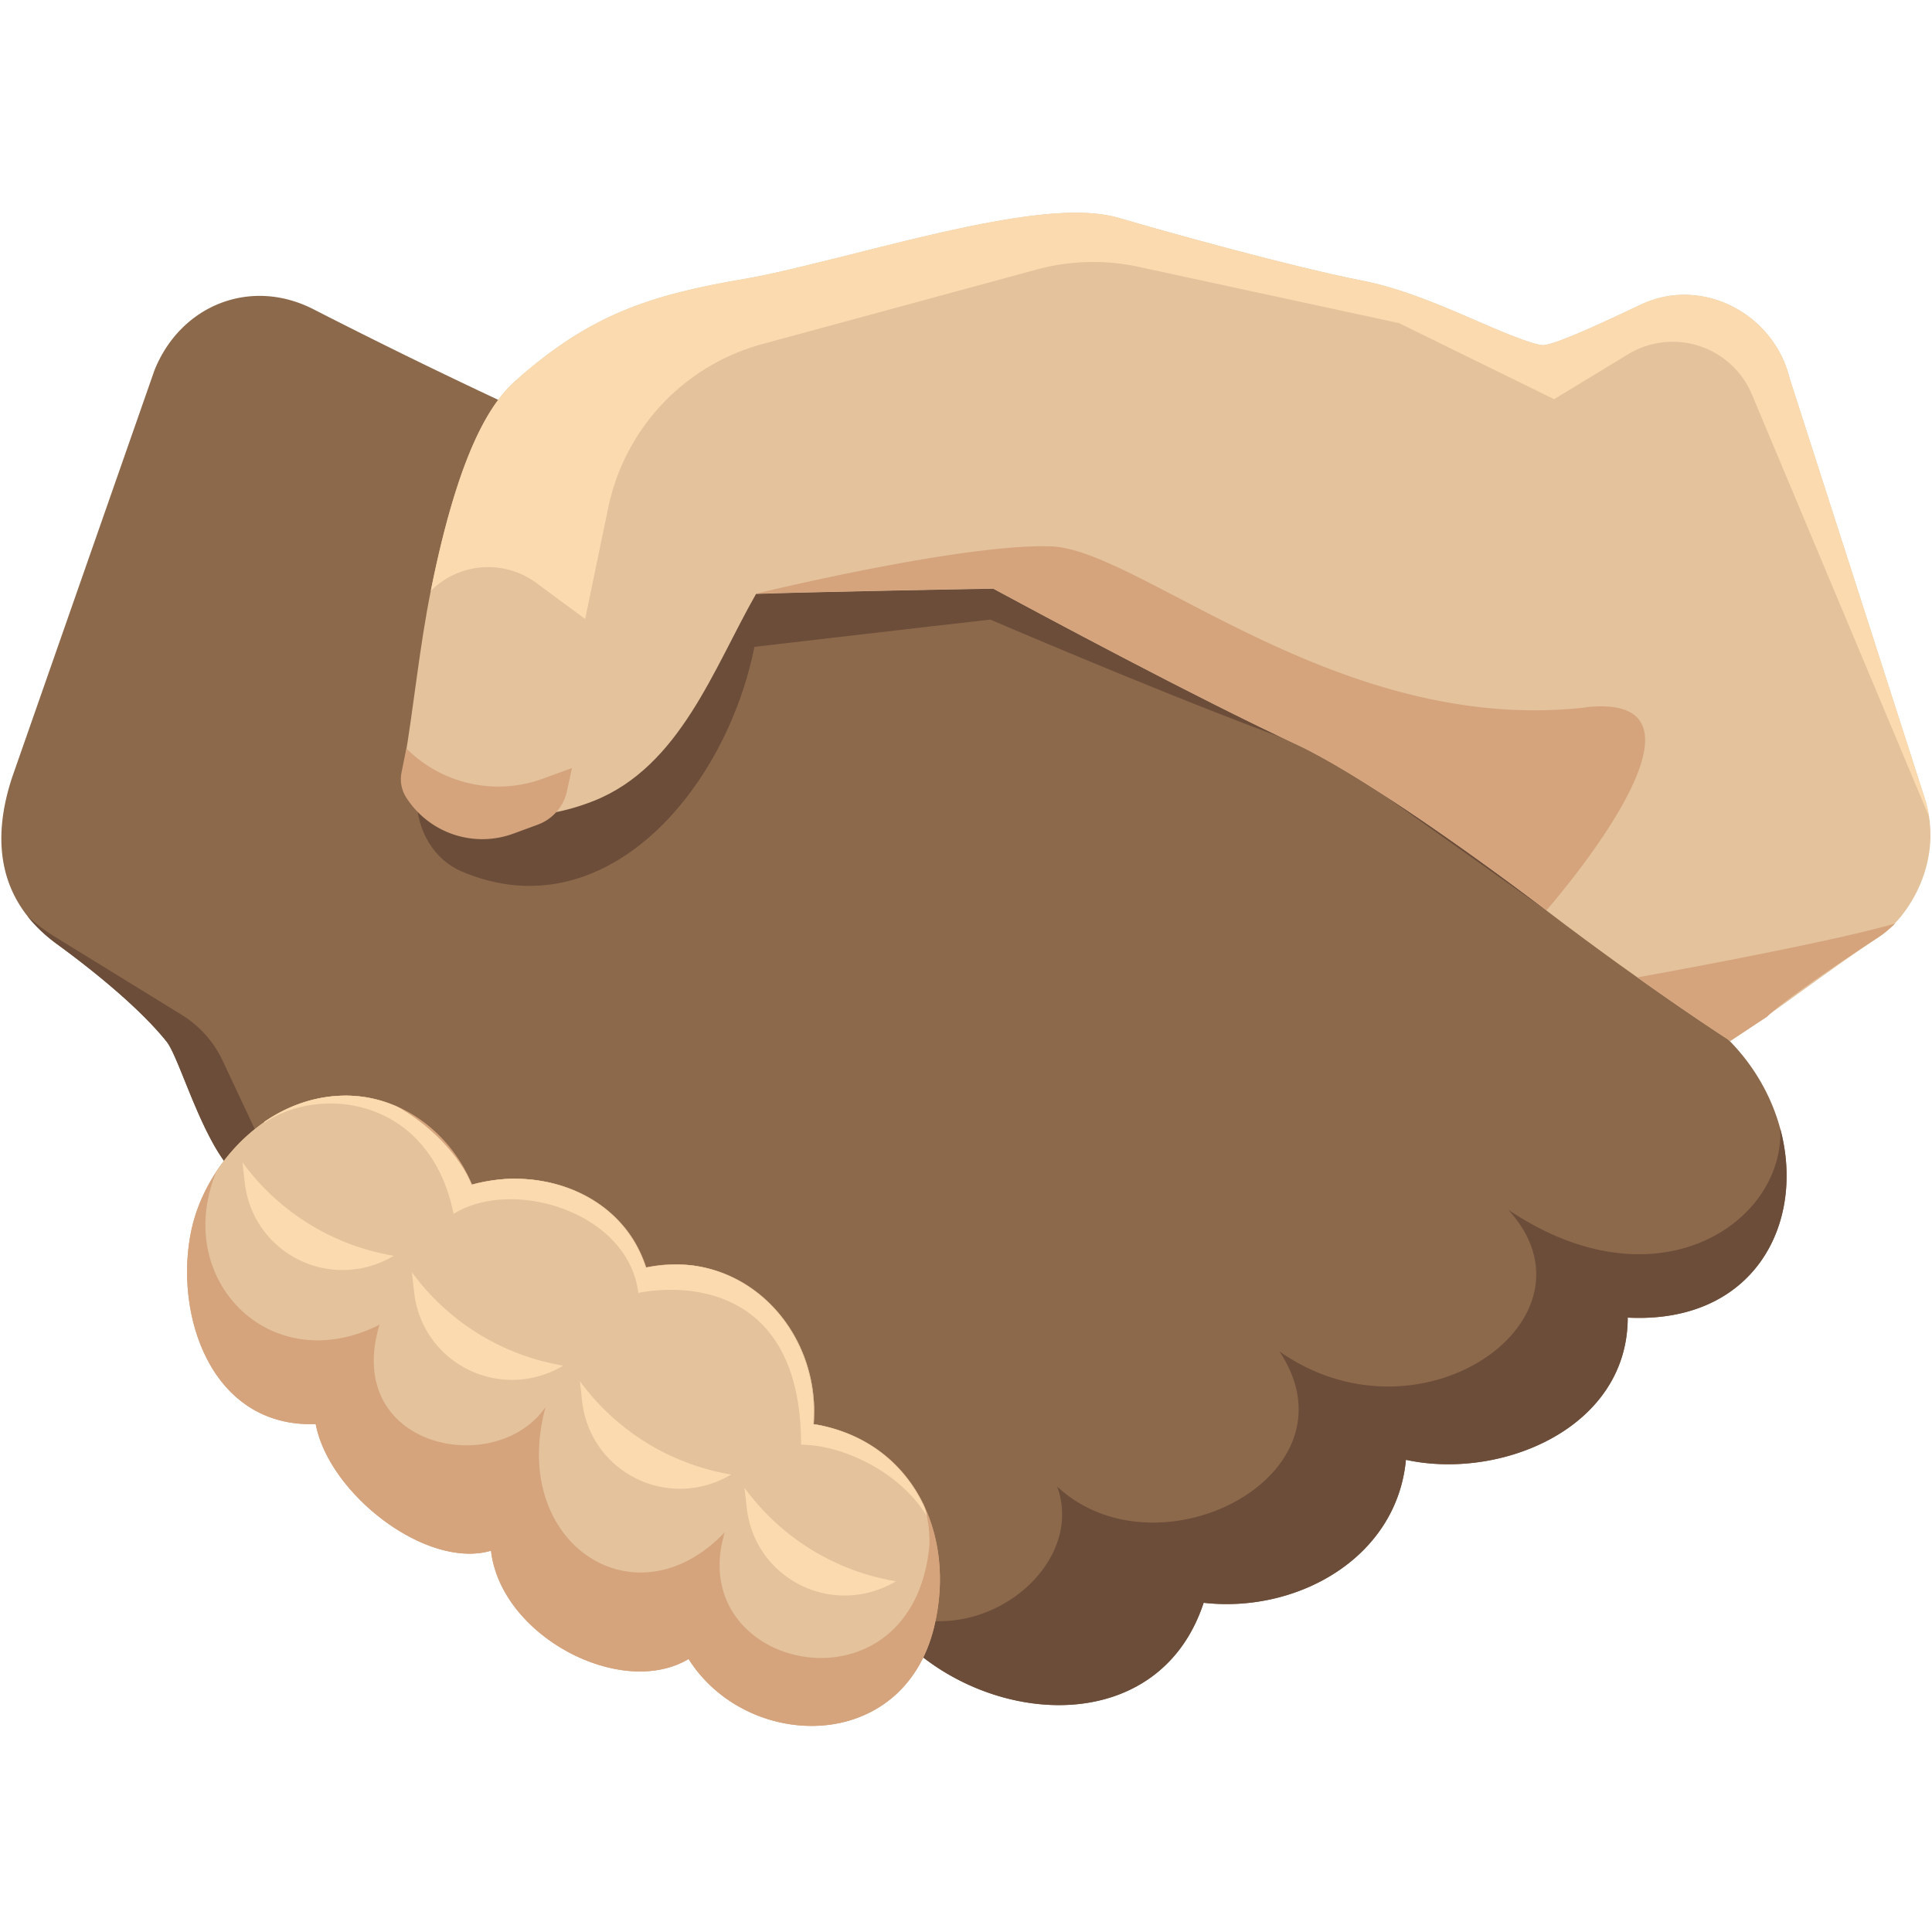 <svg width="90" height="90" fill="none" xmlns="http://www.w3.org/2000/svg"><path d="M42.59 76.869S12.17 56.025 10.755 54.477c-1.404-1.557-2.412-5.229-2.997-5.958-.999-1.251-2.817-2.871-5.112-4.545-2.701-1.973-3.08-4.764-2.07-7.794l6.615-18.918c1.204-3.03 4.472-4.372 7.434-2.844 2.905 1.485 5.83 2.92 8.784 4.302l22.96 8.307.548.297c3.294 1.773 9.46 5.049 13.653 7.011 2.502 1.152 6.831 4.392 11.808 8.199a126.574 126.574 0 0 0 7.542 5.346c5.532 4.714 4.091 13.91-4.095 13.5 0 5.15-5.91 7.588-10.332 6.624-.43 4.586-5.084 7.156-9.423 6.66-1.977 6.006-9.242 5.86-13.482 2.205z" fill="#8D694B"/><path fill-rule="evenodd" clip-rule="evenodd" d="M1.278 42.673c.366.464.82.9 1.369 1.301 2.295 1.674 4.113 3.294 5.112 4.545.222.277.505.978.848 1.827.56 1.386 1.278 3.165 2.149 4.131.249.273 1.398 1.144 3.122 2.395l-3.51-7.467a5 5 0 0 0-1.904-2.131l-5.859-3.606a9 9 0 0 1-1.327-.995zm27.776 24.865c7.093 4.917 13.535 9.331 13.535 9.331 4.24 3.654 11.505 3.801 13.482-2.205 4.339.496 8.992-2.074 9.423-6.66 4.422.964 10.332-1.475 10.332-6.624 5.9.295 8.297-4.4 7.103-8.81.213 4.383-5.753 8.452-12.67 3.782 4.636 5.06-4.072 11.239-10.66 6.599 3.856 5.787-5.68 10.668-10.354 6.294 1.595 4.374-5.389 8.954-9.669 4.374l-10.522-6.08zm51.48-19.09a9.905 9.905 0 0 0-.613-.568 126.574 126.574 0 0 1-7.542-5.346c-4.805-3.675-9.006-6.822-11.542-8.072L80.496 48.42l.038.028z" fill="#6B4D3A"/><path d="M60.876 34.794c3.215 1.155-11.5-6.15-13.968-7.479l-21.771-7.974c-5.152 4.19-5.852 13.212-5.731 17.917.036 1.426.783 2.773 2.095 3.335 6.61 2.828 12.287-3.708 13.644-10.461 0 0 8.73-1.017 10.989-1.269 2.06.882 9.846 4.185 14.75 5.922l-.008.009z" fill="#6B4D3A"/><path d="M72.049 42.417c-4.042-3.078-8.974-6.489-11.638-7.731-4.724-2.196-12.168-6.201-14.139-7.263-2.267.036-8.747.162-11.051.243-1.981 3.467-3.537 8.033-7.551 9.639-3.075 1.225-6.744 1.03-8.839-1.773.452-2.66.702-5.342 1.233-7.992 1.378-6.867 2.934-8.901 3.979-9.828 3.456-3.06 6.21-3.969 10.727-4.734 1.206-.207 2.8-.612 4.518-1.035 3.952-.999 8.029-2.034 10.819-2.034.8 0 1.467.081 2.043.252 2.465.72 7.992 2.259 11.322 2.916 1.8.351 3.672 1.152 5.318 1.872 1.125.486 2.53 1.089 3.096 1.134.684-.054 3.214-1.26 4.564-1.899 2.844-1.337 6.187.432 6.92 3.447l6.291 19.557c.92 2.87-.71 5.515-2.124 6.453-2.364 1.555-4.571 3.3-6.93 4.851 0 0-3.662-2.34-8.567-6.075h.008z" fill="#E3C29C"/><path fill-rule="evenodd" clip-rule="evenodd" d="M20.067 27.526c1.377-6.856 2.932-8.888 3.976-9.814 3.456-3.06 6.21-3.969 10.727-4.734 1.07-.184 2.443-.523 3.938-.892l.58-.143.07-.017c3.929-.994 7.975-2.017 10.748-2.017.801 0 1.468.081 2.044.252 2.465.72 7.992 2.259 11.322 2.916 1.8.351 3.672 1.152 5.318 1.872 1.125.486 2.53 1.089 3.096 1.134.664-.052 3.062-1.188 4.438-1.84l.126-.059c2.844-1.337 6.187.432 6.92 3.447l6.291 19.557c.093.29.16.576.204.86L81.61 18.374a4 4 0 0 0-5.764-1.872l-3.448 2.094-7.23-3.545-12.133-2.621a10 10 0 0 0-4.733.124l-12.797 3.477a10 10 0 0 0-7.17 7.618l-1.076 5.186-2.272-1.677a3.781 3.781 0 0 0-4.92.368z" fill="#FADAAE"/><path d="M73.837 32.958c-11.494 1.287-20.728-7.353-24.868-7.506-4.148-.144-13.76 2.205-13.76 2.205 2.303-.072 8.792-.207 11.051-.243 1.971 1.062 9.415 5.067 14.14 7.263 2.672 1.251 7.596 4.653 11.637 7.731 0 0 9.017-10.26 1.8-9.459v.009zM25.293 36.272l1.354-.494-.24 1.084a2.136 2.136 0 0 1-1.34 1.548l-1.15.423a4.204 4.204 0 0 1-4.992-1.68 1.582 1.582 0 0 1-.22-1.17l.225-1.118a6.052 6.052 0 0 0 6.363 1.407zM76.266 45.522c2.62 1.872 4.338 2.97 4.338 2.97l1.71-1.125c.072-.072.82-.846 5.22-3.726.306-.207.531-.414.756-.621-3.348.963-12.015 2.511-12.024 2.511v-.009zM32.075 77.283c-3.12 1.872-8.736-1.04-9.203-5.044-3.017.884-7.557-2.657-8.165-5.9-4.897.18-6.647-5.163-5.778-9.099.675-3.042 3.546-6.201 7.19-6.201 2.618 0 4.874 1.768 5.869 4.14 3.259-.889 7 .445 8.118 3.861 4.463-.926 8.137 2.836 7.803 7.299 4.611.769 6.674 5.124 5.598 9.486-1.462 5.904-8.706 5.767-11.432 1.458z" fill="#D5A47D"/><path d="M32.075 77.283c-3.12 1.872-8.736-1.04-9.203-5.044-3.017.884-7.557-2.657-8.165-5.9-4.897.18-6.647-5.163-5.778-9.099.675-3.042 3.546-6.201 7.19-6.201 2.618 0 4.874 1.768 5.869 4.14 3.259-.889 7 .445 8.118 3.861 4.463-.926 8.137 2.836 7.803 7.299 4.611.769 6.674 5.124 5.598 9.486-1.462 5.904-8.706 5.767-11.432 1.458z" fill="#D5A47D"/><path fill-rule="evenodd" clip-rule="evenodd" d="M37.926 65.569c.001.255-.008.516-.028.782.102.013.203.027.302.042 2.332.477 3.977 1.896 4.852 3.759.176.564.26 1.17.245 1.807-.733 8.2-11.508 5.926-9.534-.582-4.174 4.398-10.077.502-8.348-5.836-2.312 3.372-9.469 1.905-7.735-3.83-4.58 2.312-8.72-1.245-8.038-5.584.079-.5.223-1.024.43-1.542 1.304-1.984 3.484-3.546 6.047-3.546.835 0 1.634.18 2.366.502 1.554.867 2.916 2.275 3.492 3.65a8.22 8.22 0 0 1 1.46-.26c2.417-.175 4.848.806 6.11 2.89.222.383.406.796.548 1.231a6.985 6.985 0 0 1 2.227-.094c3.154.438 5.511 3.248 5.604 6.61z" fill="#E3C29C"/><path fill-rule="evenodd" clip-rule="evenodd" d="M43.178 70.636c-1.246-2.078-3.947-3.335-5.861-3.335 0-7.262-5.174-7.54-7.582-7.072-.468-3.78-5.863-5.392-8.606-3.681-1.082-5.39-6.166-6.05-8.828-4.233l.009-.06c1.092-.748 2.38-1.216 3.783-1.216.885 0 1.73.202 2.497.562 1.32.762 2.491 1.91 3.14 3.084.084.162.16.326.23.494l.01-.003.007.015a8.21 8.21 0 0 1 1.572-.269c2.8-.151 5.591 1.249 6.53 4.118l.011-.002.005.014a7 7 0 0 1 2.056-.112c3.466.398 6.011 3.652 5.73 7.399l.018.003-.001.009.194.026c2.444.473 4.144 1.973 5.008 3.937.03.106.056.213.078.322z" fill="#FADAAE"/><path d="m11.396 55.06-.1-.914a10.964 10.964 0 0 0 6.903 4.327l.148.027c-2.916 1.726-6.58-.088-6.95-3.44zM19.289 60.176l-.101-.913a10.963 10.963 0 0 0 6.904 4.327l.147.027c-2.915 1.727-6.58-.088-6.95-3.44zM27.113 65.249l-.101-.913a10.964 10.964 0 0 0 6.903 4.327l.148.026c-2.916 1.727-6.58-.087-6.95-3.44zM34.783 70.222l-.1-.913a10.964 10.964 0 0 0 6.903 4.327l.147.027c-2.915 1.726-6.58-.088-6.95-3.44z" fill="#FADAAE"/></svg>
